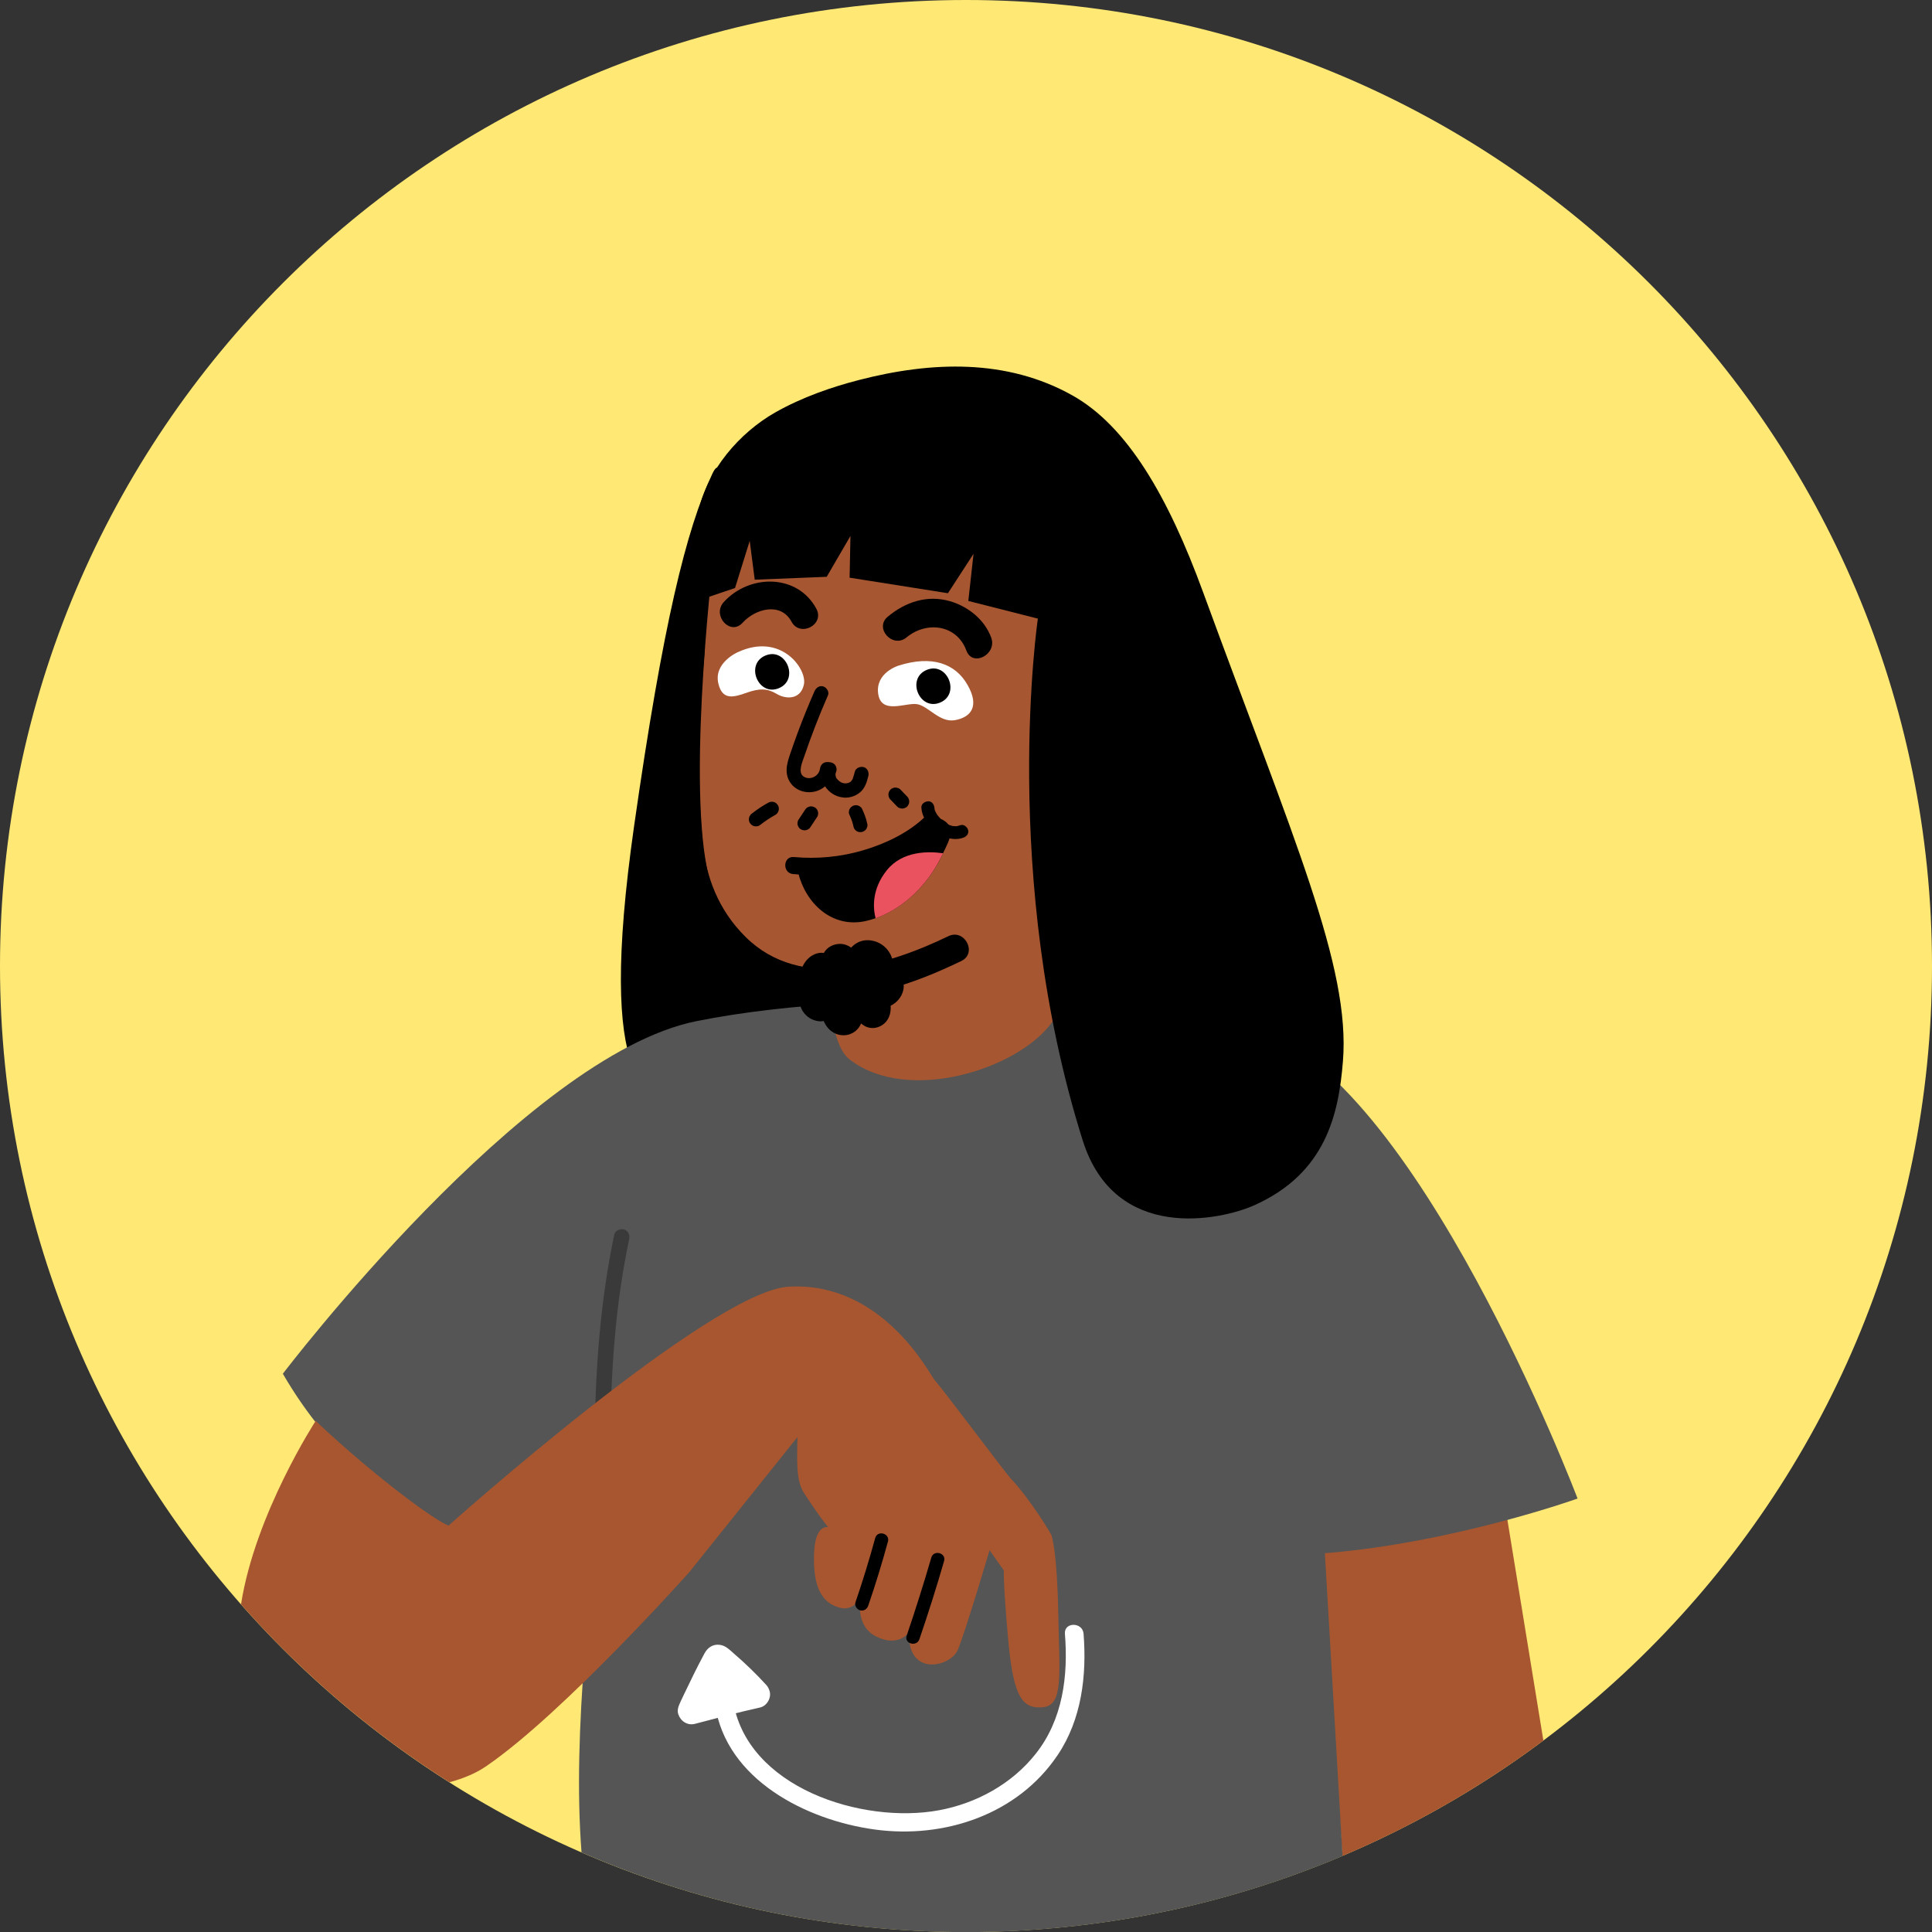 <svg width="200" height="200" viewBox="0 0 200 200" fill="none" xmlns="http://www.w3.org/2000/svg">
<rect x="0" y="0" width="200" height="200" fill="#333333" stroke="none"/>
<g clip-path="url(#clip0_520_5404)">
<path d="M100 200C155.228 200 200 155.228 200 100C200 44.772 155.228 0 100 0C44.772 0 0 44.772 0 100C0 155.228 44.772 200 100 200Z" fill="#FFE974"/>
<path d="M136.2 151.28L138.96 192.13C146.4 188.98 153.38 184.95 159.77 180.18L153.58 142.2L136.2 151.28Z" fill="#A85630"/>
<path d="M77.31 49.08L75.85 48.92C74.42 48.76 74.35 47.75 73.74 49.05C71.06 54.75 68.64 64.49 65.64 85.52C61.73 112.92 66.99 114.32 71.63 114.81C77.25 115.41 86.84 111.1 89.92 97.07C92.43 85.61 77.31 49.08 77.31 49.08Z" fill="black"/>
<path d="M163.31 155.13C163.31 155.13 146.62 111.13 129.59 106.33C120.74 103.83 91.33 101.85 72.09 105.71C54.31 109.28 29.28 142.21 29.28 142.21C39.03 159.05 55.85 162.61 55.85 162.61L62.4 150.02C61.28 164.36 59.21 178.93 60.2 191.76C72.4 197.06 85.86 200.01 100.01 200.01C113.83 200.01 127 197.2 138.98 192.13L137.15 160.79C150.52 159.71 163.31 155.13 163.31 155.13Z" fill="#545554"/>
<path d="M73.96 56.81C73.96 56.81 71.14 79.75 73.2 89.99C75.26 100.23 82.59 101.16 85.78 101.41C85.78 101.41 85.8 107.98 87.92 109.65C93.87 114.33 105.46 110.73 108.96 105.75C112.46 100.77 111.44 54.83 111.44 54.83C111.44 54.83 80.25 50.5 73.96 56.81Z" fill="#A65630"/>
<path d="M71.63 62.38L76.09 60.87L77.61 55.99L78.13 60.01L85.58 59.71L88.04 55.48L87.95 59.8L98.13 61.41L100.78 57.33L100.24 62.21L107.44 64.04C107.44 64.04 103.49 90.84 112.09 118.08C115.44 128.67 126.36 126.32 129.84 124.77C137.28 121.44 138.58 115.3 139.02 109.86C139.81 100.05 133.94 86.96 124.55 61.32C120.94 51.44 116.7 44.11 111.01 40.93C104.23 37.13 96.47 37.39 88.95 39.33C86.15 40.05 83.07 41.1 80.26 42.69C76.49 44.83 73.19 48.73 72.3 52.97C71.68 55.85 71.15 59.59 71.63 62.38Z" fill="black"/>
<path d="M93.51 102.49C93.72 101.52 93.17 100.96 92.42 100.69C92.53 100.11 92.49 99.51 92.26 98.97C91.85 98.01 90.95 97.38 89.9 97.33C89.18 97.3 88.56 97.6 88.11 98.1C87.9 97.94 87.64 97.82 87.35 97.75C86.85 97.64 86.27 97.76 85.85 98.04C85.62 98.19 85.42 98.41 85.28 98.65C84.97 98.6 84.65 98.65 84.36 98.77C83.72 99.03 83.25 99.59 83.01 100.23C82.78 100.87 82.88 101.53 83.33 102.05C83.36 102.08 83.39 102.11 83.42 102.13C82.92 102.66 82.66 103.41 82.86 104.14C83.03 104.73 83.46 105.22 83.99 105.49C84.29 105.64 84.62 105.72 84.95 105.73C85.06 105.73 85.16 105.71 85.27 105.69V105.7C85.39 105.98 85.54 106.22 85.74 106.45C86.07 106.82 86.53 107.08 87.03 107.15C87.61 107.23 88.18 107.07 88.62 106.68C88.81 106.51 88.98 106.3 89.09 106.06C89.11 106.03 89.11 105.99 89.13 105.95C89.31 106.09 89.49 106.22 89.7 106.3C90.23 106.51 90.79 106.44 91.27 106.15C92.02 105.69 92.25 104.91 92.2 104.11C92.85 103.8 93.35 103.2 93.51 102.49Z" fill="black"/>
<path d="M84.32 71.55C83.7 72.96 83.12 74.39 82.58 75.84C82.31 76.58 82.04 77.32 81.79 78.07C81.61 78.6 81.43 79.16 81.43 79.73C81.42 81.03 82.43 81.99 83.73 82.01C85.13 82.02 86.15 80.97 86.34 79.64C86.4 79.25 85.99 78.89 85.63 78.89C85.2 78.88 84.93 79.21 84.88 79.6C84.77 80.36 83.83 80.82 83.18 80.38C82.56 79.96 83.07 78.85 83.25 78.32C83.98 76.17 84.8 74.06 85.71 71.98C85.87 71.62 85.57 71.17 85.23 71.06C84.83 70.94 84.48 71.19 84.32 71.55Z" fill="black"/>
<path d="M85.19 79.47C84.91 80.07 85.04 80.85 85.4 81.39C85.82 82.03 86.46 82.45 87.22 82.55C87.85 82.64 88.5 82.45 89 82.05C89.53 81.63 89.74 80.96 89.89 80.33C89.98 79.96 89.81 79.52 89.41 79.41C89.05 79.32 88.59 79.49 88.49 79.89C88.43 80.13 88.36 80.36 88.28 80.6C88.23 80.75 88.35 80.48 88.27 80.63C88.24 80.68 88.22 80.73 88.19 80.77C88.18 80.79 88.16 80.82 88.14 80.84C88.11 80.88 88.12 80.87 88.18 80.8C88.15 80.81 88.1 80.88 88.08 80.9C88.07 80.91 87.98 81 87.97 80.99C88.06 80.93 88.07 80.92 88 80.96C87.99 80.97 87.97 80.98 87.96 80.98C87.92 81 87.87 81.02 87.83 81.04C87.7 81.1 87.98 81 87.8 81.05C87.75 81.06 87.71 81.07 87.66 81.08C87.64 81.08 87.61 81.09 87.59 81.09C87.51 81.1 87.53 81.1 87.64 81.09C87.64 81.11 87.38 81.08 87.35 81.08C87.19 81.07 87.51 81.12 87.35 81.08C87.3 81.07 87.26 81.06 87.21 81.04C87.17 81.03 87.09 81.01 87.05 80.98C87.14 81.02 87.15 81.03 87.08 80.99C87.06 80.98 87.05 80.97 87.03 80.96C86.97 80.93 86.92 80.89 86.87 80.85C86.85 80.83 86.83 80.82 86.8 80.8C86.87 80.86 86.88 80.87 86.84 80.83C86.8 80.79 86.76 80.75 86.72 80.71C86.69 80.68 86.55 80.53 86.67 80.67C86.63 80.63 86.51 80.45 86.52 80.4C86.55 80.49 86.56 80.5 86.54 80.45C86.53 80.43 86.52 80.4 86.52 80.38C86.51 80.33 86.5 80.28 86.49 80.23C86.46 80.08 86.48 80.36 86.49 80.21C86.49 80.16 86.49 80.11 86.5 80.06C86.5 79.91 86.46 80.21 86.51 80.03C86.53 79.97 86.55 79.92 86.57 79.86C86.64 79.7 86.59 79.45 86.52 79.3C86.44 79.14 86.27 78.99 86.09 78.94C85.91 78.89 85.7 78.89 85.53 78.99C85.37 79.15 85.27 79.29 85.19 79.47Z" fill="black"/>
<path d="M79.5 83.11C78.92 83.43 78.38 83.79 77.86 84.2C77.78 84.25 77.71 84.31 77.66 84.4C77.6 84.48 77.56 84.56 77.54 84.66C77.5 84.84 77.53 85.06 77.64 85.21C77.75 85.37 77.91 85.5 78.1 85.53C78.28 85.56 78.5 85.55 78.65 85.43C79.17 85.02 79.71 84.66 80.29 84.34C80.45 84.25 80.57 84.05 80.61 83.88C80.65 83.7 80.62 83.48 80.51 83.33C80.4 83.17 80.24 83.04 80.05 83.01C79.85 82.97 79.68 83.01 79.5 83.11Z" fill="black"/>
<path d="M83.32 83.86C83.09 84.2 82.87 84.55 82.64 84.89C82.59 84.98 82.56 85.07 82.56 85.17C82.54 85.27 82.55 85.36 82.59 85.45C82.64 85.62 82.78 85.8 82.94 85.87C83.11 85.95 83.32 85.99 83.51 85.92C83.57 85.89 83.62 85.87 83.68 85.84C83.79 85.77 83.87 85.68 83.93 85.57C84.16 85.23 84.38 84.88 84.61 84.54C84.66 84.45 84.69 84.36 84.69 84.26C84.71 84.16 84.7 84.07 84.66 83.98C84.61 83.81 84.47 83.63 84.31 83.56C84.14 83.48 83.93 83.44 83.74 83.51C83.68 83.54 83.63 83.56 83.57 83.59C83.46 83.66 83.38 83.75 83.32 83.86Z" fill="black"/>
<path d="M87.99 84.47C88 84.5 88.02 84.52 88.03 84.55C88 84.49 87.98 84.44 87.95 84.38C88.14 84.78 88.28 85.2 88.37 85.64C88.41 85.81 88.58 85.99 88.72 86.06C88.88 86.15 89.11 86.17 89.29 86.11C89.46 86.05 89.63 85.93 89.71 85.76C89.73 85.7 89.76 85.64 89.78 85.58C89.81 85.45 89.8 85.32 89.76 85.2C89.65 84.67 89.45 84.18 89.22 83.69C89.17 83.61 89.11 83.54 89.02 83.49C88.94 83.43 88.86 83.39 88.76 83.37C88.58 83.33 88.36 83.36 88.21 83.47C88.05 83.58 87.92 83.74 87.89 83.93C87.88 84 87.88 84.06 87.87 84.13C87.88 84.24 87.92 84.36 87.99 84.47Z" fill="black"/>
<path d="M92.2 82.79C92.43 83.03 92.66 83.27 92.89 83.51C92.96 83.58 93.04 83.63 93.14 83.65C93.23 83.69 93.33 83.71 93.43 83.7C93.53 83.7 93.62 83.67 93.7 83.63C93.79 83.6 93.87 83.54 93.93 83.47C94.05 83.32 94.14 83.13 94.12 82.94C94.11 82.88 94.1 82.82 94.09 82.75C94.05 82.63 93.98 82.52 93.89 82.44C93.66 82.2 93.43 81.96 93.2 81.72C93.13 81.65 93.05 81.6 92.95 81.58C92.86 81.54 92.76 81.52 92.66 81.53C92.56 81.53 92.47 81.56 92.39 81.6C92.3 81.63 92.22 81.69 92.16 81.76C92.04 81.91 91.95 82.1 91.97 82.29C91.98 82.35 91.99 82.41 92 82.48C92.04 82.6 92.1 82.71 92.2 82.79Z" fill="black"/>
<path d="M95.38 83.58C95.44 84.63 96.07 85.46 96.87 86.1C97.64 86.72 98.75 87.06 99.71 86.72C100.04 86.61 100.32 86.31 100.22 85.93C100.14 85.62 99.78 85.3 99.43 85.42C99.34 85.45 99.25 85.48 99.16 85.5C99.11 85.51 99.06 85.52 99.01 85.53C99.08 85.52 99.06 85.53 99 85.53C98.91 85.53 98.81 85.53 98.72 85.52C98.67 85.51 98.62 85.51 98.56 85.5C98.63 85.51 98.6 85.51 98.55 85.49C98.46 85.46 98.37 85.44 98.28 85.4C98.23 85.38 98.19 85.36 98.14 85.34C98.09 85.32 98.07 85.3 98.13 85.34C97.96 85.25 97.8 85.15 97.65 85.03C97.62 85.01 97.59 84.98 97.56 84.95C97.47 84.88 97.67 85.05 97.53 84.92C97.46 84.86 97.4 84.79 97.34 84.73C97.22 84.6 97.11 84.46 97 84.32C96.94 84.24 97.05 84.4 97 84.31C96.98 84.27 96.95 84.23 96.92 84.18C96.88 84.1 96.84 84.03 96.8 83.94C96.79 83.93 96.75 83.81 96.78 83.89C96.81 83.97 96.76 83.82 96.76 83.81C96.75 83.77 96.74 83.73 96.74 83.7C96.74 83.68 96.72 83.49 96.73 83.65C96.71 83.3 96.49 82.95 96.11 82.95C95.76 82.95 95.36 83.21 95.38 83.58Z" fill="black"/>
<path d="M82.09 90.48C84.72 90.72 87.41 90.46 89.93 89.69C92.42 88.93 94.98 87.73 96.89 85.92C97.72 85.14 96.54 83.81 95.71 84.6C93.97 86.25 91.61 87.36 89.33 88.03C87 88.71 84.6 88.94 82.19 88.72C81.06 88.6 80.96 90.37 82.09 90.48Z" fill="black"/>
<path d="M96.7 84.65C95.65 84.66 94.77 85.87 93.9 86.39C92.91 86.98 91.89 87.45 90.83 87.9C89.28 88.55 87.61 88.57 85.94 88.74C85.02 88.83 84.2 89.04 83.3 89.27C83.15 89.31 83.04 89.37 82.94 89.45C82.68 89.62 82.52 89.92 82.62 90.32C83.4 93.52 86.13 96.11 89.6 95.35C92.53 94.7 95.04 92.59 96.64 90.12C97.02 89.54 97.35 88.92 97.64 88.29C97.93 87.68 98.4 86.82 98.42 86.14C98.46 85.25 97.51 84.64 96.7 84.65Z" fill="black"/>
<path d="M91.81 90.08C90.21 92.07 90.38 94.03 90.64 95.06C93.12 94.19 95.23 92.3 96.64 90.12C97.01 89.55 97.33 88.94 97.63 88.33C96.12 88.11 93.43 88.07 91.81 90.08Z" fill="#EA525F"/>
<path d="M76.87 64.47C78.2 63 80.83 62.3 81.94 64.36C82.82 66 85.39 64.67 84.51 63.02C82.55 59.37 77.57 59.41 74.92 62.33C73.67 63.71 75.61 65.86 76.87 64.47Z" fill="black"/>
<path d="M102.61 66.01C101.93 64.14 100.21 62.77 98.32 62.23C95.97 61.56 93.72 62.32 91.9 63.84C90.47 65.03 92.42 67.17 93.85 65.98C95.92 64.26 99.06 64.66 100.04 67.35C100.68 69.09 103.24 67.74 102.61 66.01Z" fill="black"/>
<path d="M70.08 67.06C69.49 73.55 69.31 80.15 69.81 86.65C69.97 88.75 70.3 90.63 71.04 92.59C73.07 97.97 77.38 102.08 83.16 103.02C88.78 103.93 94.54 101.89 99.52 99.48C101.2 98.67 99.86 96.1 98.18 96.91C91.83 99.98 82.92 102.69 77.17 96.98C74.39 94.22 73.07 90.82 72.72 87.08C72.1 80.52 72.37 73.77 72.96 67.22C73.14 65.36 70.25 65.21 70.08 67.06Z" fill="black"/>
<path d="M76.34 67.53C76.34 67.53 73.84 68.63 74.37 70.78C74.77 72.42 75.8 72.25 77.24 71.73C78.65 71.22 79.44 71.26 80.4 71.83C81.36 72.41 82.88 72.45 83.22 70.86C83.57 69.27 80.85 65.41 76.34 67.53Z" fill="white"/>
<path d="M93 68.91C93 68.91 90.6 69.64 90.91 71.82C91.22 74 93.72 72.73 94.9 72.89C96.09 73.05 97.25 74.84 98.86 74.55C100.47 74.26 101.44 73.16 100.17 70.92C98.91 68.68 96.47 67.8 93 68.91Z" fill="white"/>
<path d="M80.63 71.24C78.49 72.13 77.1 68.75 79.24 67.86C81.38 66.97 82.77 70.35 80.63 71.24Z" fill="black"/>
<path d="M97.32 72.73C95.18 73.62 93.79 70.24 95.93 69.35C98.07 68.45 99.46 71.84 97.32 72.73Z" fill="black"/>
<path d="M63.59 127.8C62.18 134.5 61.66 141.33 61.57 148.16C61.54 150.44 61.56 152.72 61.6 155C61.61 155.43 61.9 155.82 62.36 155.85C62.77 155.87 63.22 155.53 63.21 155.09C63.08 147.87 63.2 140.6 64.22 133.44C64.47 131.72 64.77 130 65.13 128.29C65.22 127.87 65.06 127.42 64.62 127.28C64.23 127.16 63.68 127.37 63.59 127.8Z" fill="#3A3A3A"/>
<path d="M71.38 162.72L82.55 148.77C82.5 151.37 82.41 153.3 83.24 154.57C85 157.27 85.74 158.1 85.74 158.1C85.74 158.1 84.38 157.69 84.27 160.84C84.15 164.34 85.1 165.86 86.79 166.39C88.48 166.93 89.12 165.24 89.12 165.24C89.12 165.24 88.38 168.24 90.7 169.41C93.03 170.58 94.1 168.97 94.1 168.97C93.92 173.67 98.41 172.53 99.14 170.82C99.88 169.11 102.44 160.48 102.44 160.48L103.92 162.58C103.92 162.58 103.83 163.76 104.37 169.76C104.83 174.88 105.59 176.49 107.12 176.72C107.38 176.76 107.67 176.76 107.98 176.73C110.11 176.51 109.67 173.41 109.55 166.99C109.44 160.77 108.9 159.11 108.87 159.01C108.99 159.04 106.67 155.21 104.67 153.1C104.1 152.5 97.92 144.21 96.72 142.82C96.26 142.29 91.36 132.61 81.62 133.2C73.54 133.69 46.43 157.93 46.43 157.93C46.43 157.93 45.14 157.49 40.61 153.93C36.08 150.37 32.68 147.09 32.68 147.09C32.68 147.09 26.42 156.69 24.95 166.08C31.22 173.19 38.48 179.4 46.52 184.5C48.01 184.1 49.35 183.53 50.4 182.79C58.4 177.29 71.38 162.72 71.38 162.72Z" fill="#A85630"/>
<path d="M96.41 161.24C95.62 163.95 94.77 166.64 93.86 169.32C93.57 170.16 94.9 170.52 95.18 169.68C96.09 167.01 96.95 164.31 97.73 161.6C97.98 160.76 96.66 160.39 96.41 161.24Z" fill="black"/>
<path d="M90.6 159.22C89.99 161.45 89.31 163.67 88.56 165.86C88.44 166.21 88.7 166.61 89.04 166.7C89.42 166.8 89.76 166.57 89.88 166.22C90.63 164.03 91.31 161.82 91.92 159.58C92.15 158.73 90.83 158.37 90.6 159.22Z" fill="black"/>
<path d="M78.31 175.41C77.13 174.12 75.86 172.91 74.52 171.79C74.45 171.73 74.37 171.67 74.28 171.66C74.19 171.65 71.53 177.05 71.58 177.1C71.58 177.1 76.59 175.79 78.31 175.41Z" fill="white"/>
<path d="M79.31 174.41C78.27 173.27 77.16 172.2 75.99 171.19C75.62 170.87 75.23 170.46 74.74 170.32C74.06 170.13 73.44 170.38 73.05 170.96C72.97 171.08 72.9 171.2 72.84 171.33C72.14 172.62 71.51 173.94 70.87 175.27C70.74 175.55 70.6 175.83 70.47 176.11C70.28 176.54 70.05 176.98 70.22 177.47C70.47 178.19 71.17 178.65 71.95 178.45C74.19 177.86 76.42 177.26 78.68 176.76C79.4 176.6 79.89 175.73 79.66 175.03C79.42 174.28 78.7 173.88 77.93 174.05C75.67 174.55 73.44 175.16 71.2 175.74C71.78 176.07 72.35 176.39 72.93 176.72C72.9 176.64 72.89 177.7 72.95 177.4C72.99 177.19 72.77 177.81 72.87 177.59C72.93 177.45 72.99 177.31 73.06 177.18C73.26 176.76 73.46 176.34 73.66 175.92C74.12 174.98 74.59 174.03 75.07 173.1C75.16 172.93 75.24 172.77 75.33 172.61C75.36 172.56 75.39 172.51 75.42 172.46C75.43 172.44 75.44 172.43 75.45 172.41C75.37 172.61 74.87 172.95 74.65 173.01C74.4 173.01 74.15 173.01 73.9 173.01C73.51 172.75 73.4 172.68 73.56 172.81C73.61 172.85 73.66 172.89 73.7 172.93C73.78 173 73.86 173.06 73.94 173.13C74.11 173.28 74.29 173.43 74.46 173.58C74.79 173.87 75.11 174.17 75.43 174.47C76.08 175.09 76.7 175.73 77.31 176.39C77.81 176.93 78.8 176.93 79.3 176.39C79.84 175.82 79.84 174.99 79.31 174.41Z" fill="white"/>
<path d="M110.24 169.12C110.59 173.5 110.02 178.02 107.21 181.56C104.74 184.68 101.08 186.68 97.19 187.4C89.28 188.86 77.22 185.07 75.87 175.96C75.69 174.74 73.84 175.26 74.02 176.47C75.17 184.24 83.49 188.43 90.55 189.39C97.73 190.37 105.34 187.86 109.49 181.68C111.97 177.99 112.51 173.46 112.17 169.12C112.07 167.9 110.15 167.89 110.24 169.12Z" fill="white"/>
</g>
<defs>
<clipPath id="clip0_520_5404">
<rect width="200" height="200" fill="white"/>
</clipPath>
</defs>
</svg>
